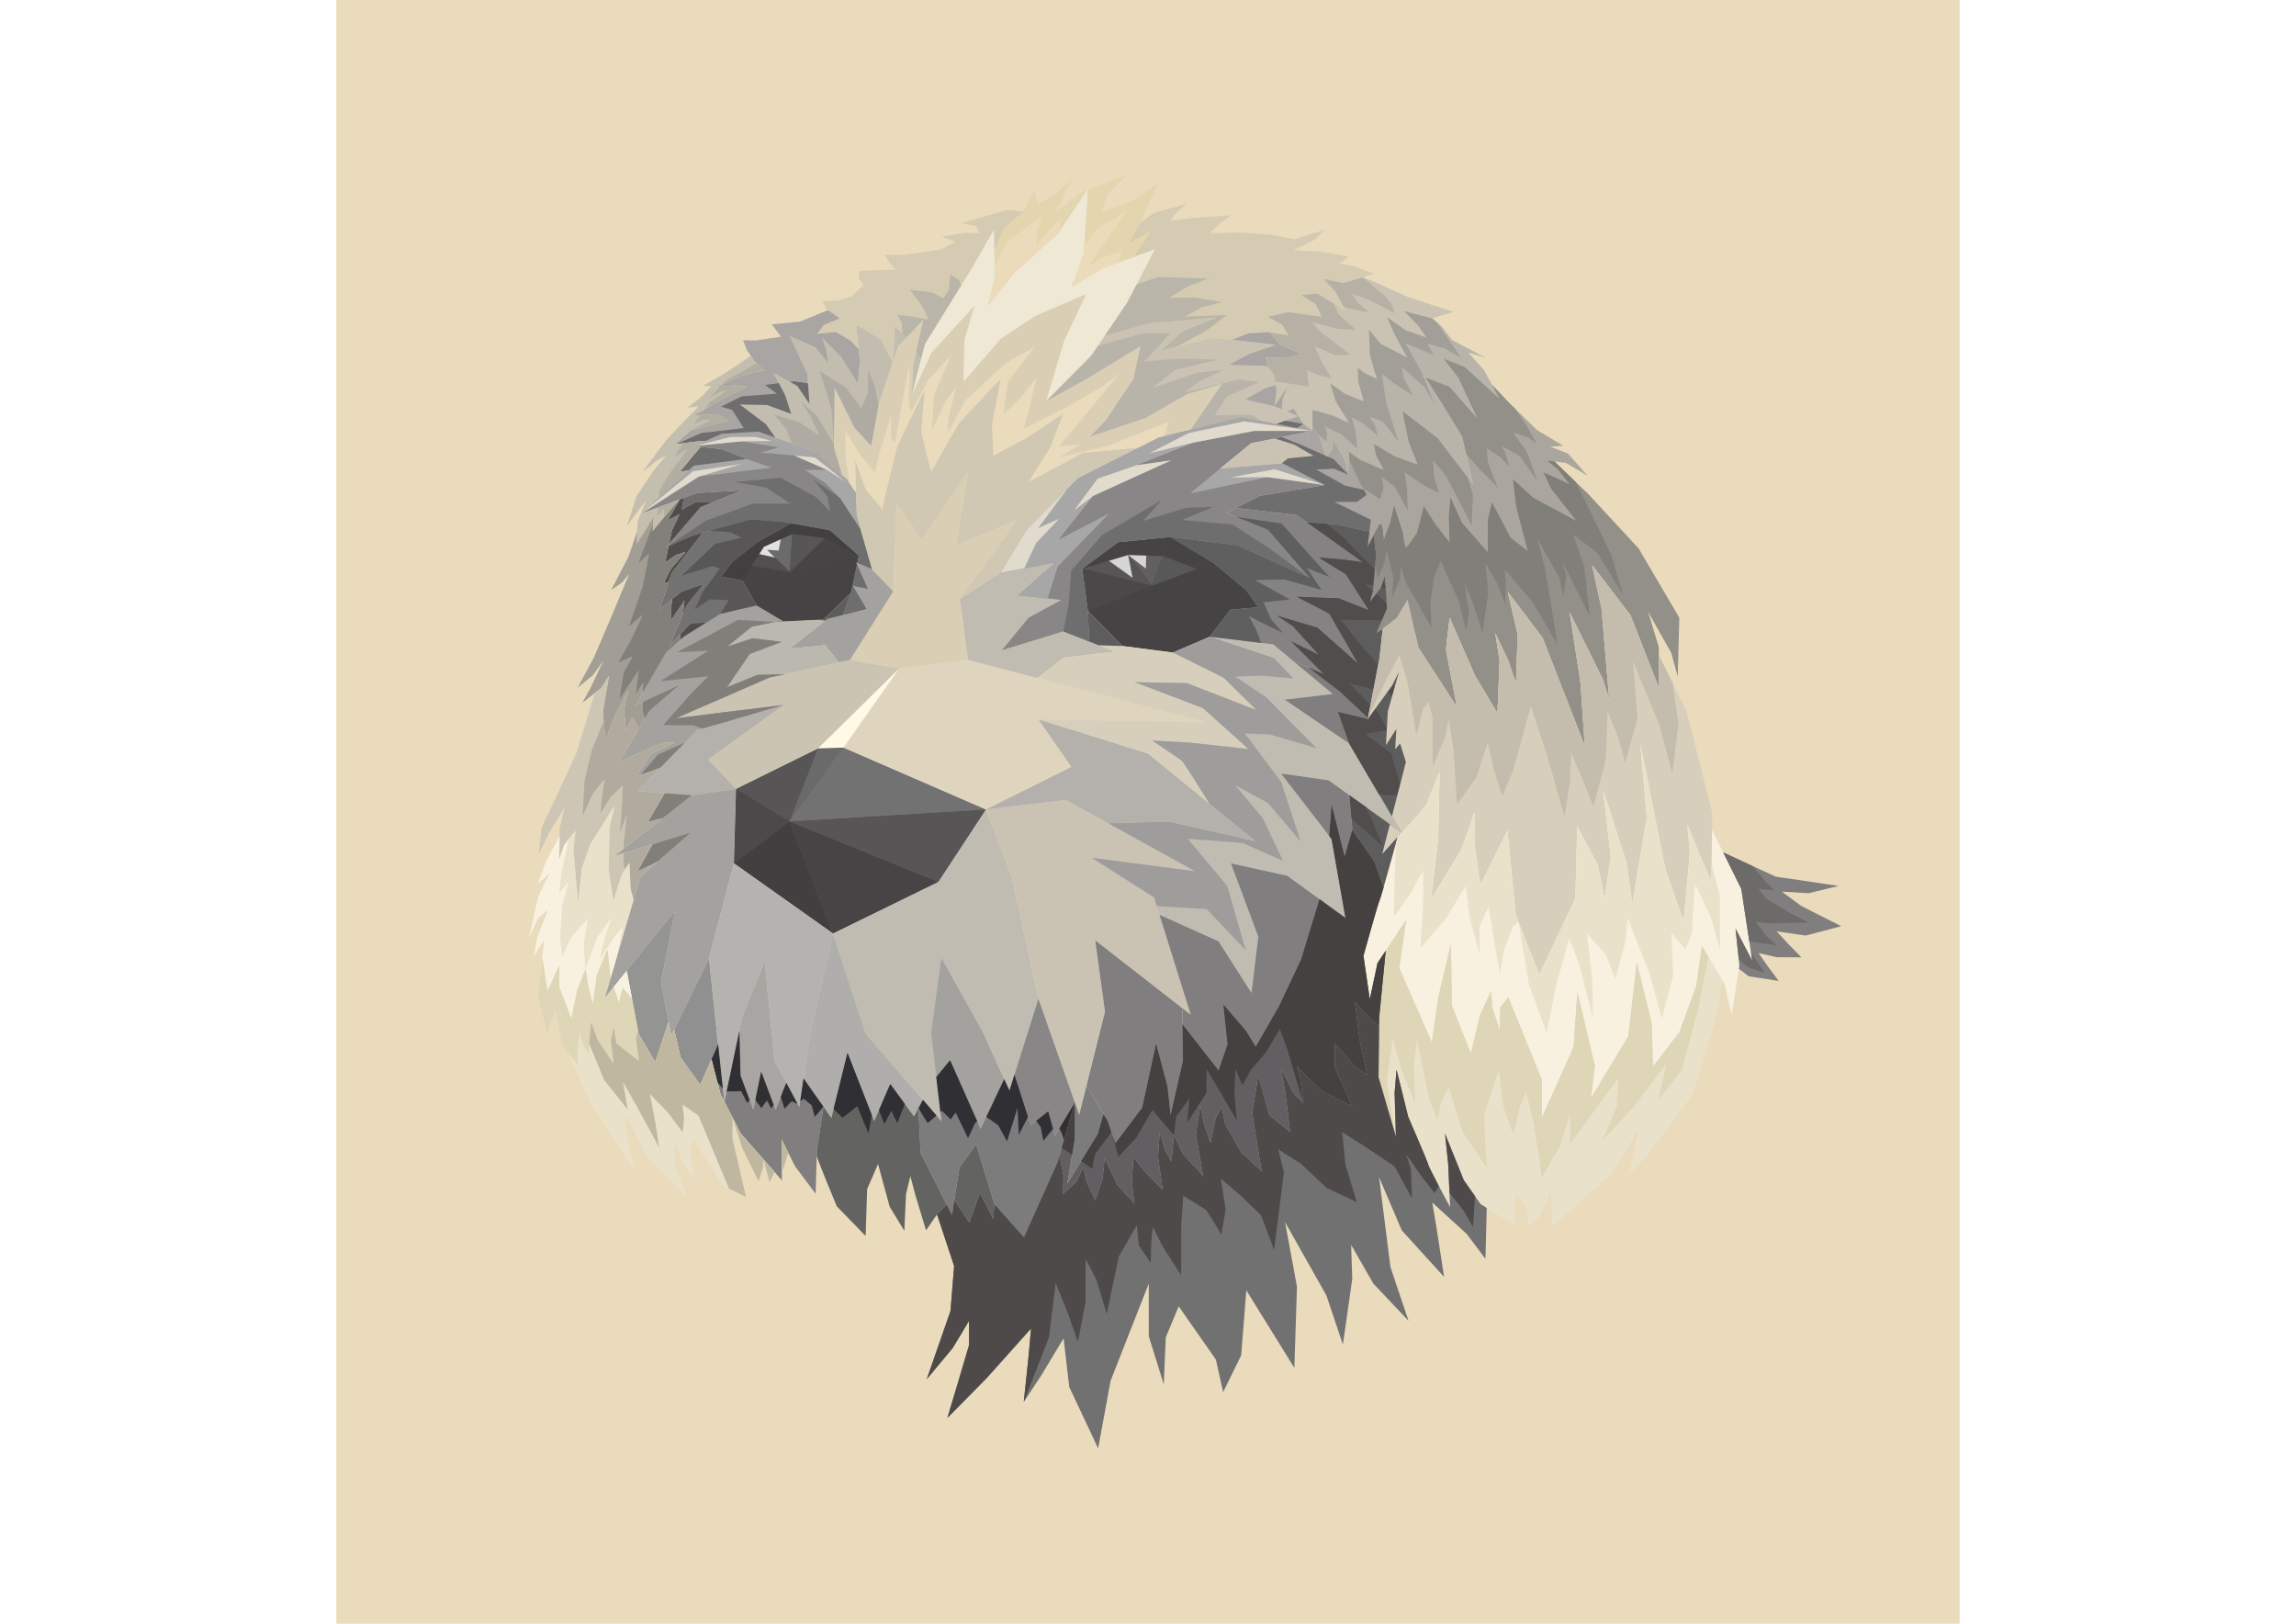 <?xml version="1.0" encoding="UTF-8"?>
<!DOCTYPE svg  PUBLIC '-//W3C//DTD SVG 1.1//EN'  'http://www.w3.org/Graphics/SVG/1.1/DTD/svg11.dtd'>
<svg width="297mm" height="210mm" clip-rule="evenodd" fill-rule="evenodd" image-rendering="optimizeQuality" shape-rendering="geometricPrecision" text-rendering="geometricPrecision" version="1.1" viewBox="0 0 29700 21000" xml:space="preserve" xmlns="http://www.w3.org/2000/svg">
 <defs>
  <style type="text/css">
   <![CDATA[
    .fil82 {fill:#1C1B17}
    .fil24 {fill:#2F2F34}
    .fil56 {fill:#363435}
    .fil3 {fill:#413F40}
    .fil25 {fill:#464344}
    .fil4 {fill:#464444}
    .fil27 {fill:#4B4849}
    .fil2 {fill:#4B494A}
    .fil60 {fill:#504D4C}
    .fil31 {fill:#514F4F}
    .fil1 {fill:#575555}
    .fil50 {fill:#585657}
    .fil28 {fill:#595858}
    .fil41 {fill:#5E5D5D}
    .fil47 {fill:#5F5F5F}
    .fil26 {fill:#615F5F}
    .fil70 {fill:#615F62}
    .fil36 {fill:#636362}
    .fil5 {fill:#6A6A6A}
    .fil30 {fill:#6C6B6B}
    .fil43 {fill:#6F6E6E}
    .fil80 {fill:#727172}
    .fil6 {fill:#737272}
    .fil35 {fill:#7D7C7C}
    .fil21 {fill:#807E7E}
    .fil65 {fill:#817F79}
    .fil51 {fill:#827F7B}
    .fil46 {fill:#848282}
    .fil20 {fill:#888686}
    .fil14 {fill:#909091}
    .fil64 {fill:#939089}
    .fil13 {fill:#949493}
    .fil23 {fill:#979695}
    .fil45 {fill:#9E9D9B}
    .fil62 {fill:#A29F98}
    .fil12 {fill:#A3A29F}
    .fil16 {fill:#A8A5A2}
    .fil42 {fill:#A8A7A7}
    .fil63 {fill:#ABA69D}
    .fil54 {fill:#AFABA3}
    .fil17 {fill:#AFAEAD}
    .fil11 {fill:#B4B0AB}
    .fil15 {fill:#B5B3B0}
    .fil61 {fill:#B7B1A5}
    .fil55 {fill:#B9B4AA}
    .fil49 {fill:#B9B5A9}
    .fil39 {fill:#BBB8B0}
    .fil18 {fill:#C0BCB2}
    .fil53 {fill:#C2BDAF}
    .fil58 {fill:#C3BCAC}
    .fil66 {fill:#C4BDAD}
    .fil72 {fill:#C4BEAE}
    .fil19 {fill:#CAC3B3}
    .fil8 {fill:#CCC4B3}
    .fil48 {fill:#D0C8B3}
    .fil57 {fill:#D5CBB2}
    .fil34 {fill:#D5D2CA}
    .fil29 {fill:#D5D5D7}
    .fil37 {fill:#D7CFBB}
    .fil7 {fill:#DACFB5}
    .fil69 {fill:#DED6B7}
    .fil9 {fill:#DFD5BE}
    .fil44 {fill:#E0DBCD}
    .fil32 {fill:#E1E1E1}
    .fil40 {fill:#E3D5AE}
    .fil0 {fill:#E9DBBB}
    .fil68 {fill:#EAE1CA}
    .fil33 {fill:#EAE3D4}
    .fil59 {fill:#EBDBBA}
    .fil52 {fill:#EEE8D5}
    .fil38 {fill:#F0EADB}
    .fil67 {fill:#F8F1DF}
    .fil10 {fill:#FFF9E6}
    .fil22 {fill:#FFFBF3}
    .fil71 {fill:#444140}
    .fil81 {fill:#4E4A49}
    .fil79 {fill:#6C6B6A}
    .fil75 {fill:#82807A}
    .fil74 {fill:#A39E95}
    .fil77 {fill:#B1AA9E}
    .fil73 {fill:#B3AEA2}
    .fil78 {fill:#C0B7A0}
    .fil76 {fill:#CEC6B4}
   ]]>
  </style>
      <mask id="ce">
  <linearGradient id="cf" x1="10902" x2="13525" y1="8981.2" y2="10024" gradientUnits="userSpaceOnUse">
   <stop stop-color="#fff" offset="0"/>
   <stop stop-color="#fff" stop-opacity="0" offset="1"/>
  </linearGradient>
       <rect x="10910" y="8535" width="2607" height="1936" fill="url(#cf)"/>
      </mask>
      <mask id="cr">
  <linearGradient id="dc" x1="11392" x2="9759.8" y1="9459.6" y2="9278.9" gradientUnits="userSpaceOnUse">
   <stop stop-color="#fff" offset="0"/>
   <stop stop-color="#fff" stop-opacity="0" offset="1"/>
  </linearGradient>
       <rect x="9521" y="8535" width="2111" height="1669" fill="url(#dc)"/>
      </mask>
      <mask id="bi">
  <linearGradient id="bt" x1="11635" x2="11892" y1="8684.6" y2="7137.1" gradientUnits="userSpaceOnUse">
   <stop stop-color="#fff" offset="0"/>
   <stop stop-color="#fff" stop-opacity="0" offset="1"/>
  </linearGradient>
       <rect x="10985" y="7164" width="1557" height="1493" fill="url(#bt)"/>
      </mask>
      <mask id="cc">
  <linearGradient id="cd" x1="10121" x2="8810.1" y1="9496.9" y2="9822.7" gradientUnits="userSpaceOnUse">
   <stop stop-color="#fff" offset="0"/>
   <stop stop-color="#fff" stop-opacity="0" offset="1"/>
  </linearGradient>
       <rect x="8791" y="9116" width="1349" height="1087" fill="url(#cd)"/>
      </mask>
      <mask id="ck">
  <linearGradient id="dl" x1="13068" x2="14535" y1="9776.8" y2="10175" gradientUnits="userSpaceOnUse">
   <stop stop-color="#fff" offset="0"/>
   <stop stop-color="#fff" stop-opacity="0" offset="1"/>
  </linearGradient>
       <rect x="12753" y="9303" width="2096" height="1345" fill="url(#dl)"/>
      </mask>
      <mask id="cg">
  <linearGradient id="ch" x1="12676" x2="14680" y1="10593" y2="12694" gradientUnits="userSpaceOnUse">
   <stop stop-color="#fff" offset="0"/>
   <stop stop-color="#fff" stop-opacity="0" offset="1"/>
  </linearGradient>
       <rect x="12753" y="10345" width="1849" height="2597" fill="url(#ch)"/>
      </mask>
      <mask id="ci">
  <linearGradient id="cj" x1="11377" x2="12633" y1="10447" y2="13363" gradientUnits="userSpaceOnUse">
   <stop stop-color="#fff" offset="0"/>
   <stop stop-color="#fff" stop-opacity="0" offset="1"/>
  </linearGradient>
       <rect x="10776" y="10470" width="2458" height="2870" fill="url(#cj)"/>
      </mask>
      <mask id="cl">
  <linearGradient id="cm" x1="10595" x2="9544" y1="11151" y2="13153" gradientUnits="userSpaceOnUse">
   <stop stop-color="#fff" offset="0"/>
   <stop stop-color="#fff" stop-opacity="0" offset="1"/>
  </linearGradient>
       <rect x="9362" y="11165" width="1414" height="1975" fill="url(#cm)"/>
      </mask>
      <mask id="cn">
  <linearGradient id="co" x1="9520.7" x2="8403.5" y1="11049" y2="11717" gradientUnits="userSpaceOnUse">
   <stop stop-color="#fff" offset="0"/>
   <stop stop-color="#fff" stop-opacity="0" offset="1"/>
  </linearGradient>
       <rect x="8403" y="10203" width="1118" height="2359" fill="url(#co)"/>
      </mask>
      <mask id="cp">
  <linearGradient id="cq" x1="11102" x2="11196" y1="12217" y2="14077" gradientUnits="userSpaceOnUse">
   <stop stop-color="#fff" offset="0"/>
   <stop stop-color="#fff" stop-opacity="0" offset="1"/>
  </linearGradient>
       <rect x="10424" y="12073" width="1449" height="2147" fill="url(#cq)"/>
      </mask>
      <mask id="cs">
  <linearGradient id="ct" x1="12080" x2="12834" y1="12389" y2="14206" gradientUnits="userSpaceOnUse">
   <stop stop-color="#fff" offset="0"/>
   <stop stop-color="#fff" stop-opacity="0" offset="1"/>
  </linearGradient>
       <rect x="12043" y="12382" width="829" height="1830" fill="url(#ct)"/>
      </mask>
      <mask id="cu">
  <linearGradient id="cv" x1="13355" x2="13643" y1="12899" y2="14293" gradientUnits="userSpaceOnUse">
   <stop stop-color="#fff" offset="0"/>
   <stop stop-color="#fff" stop-opacity="0" offset="1"/>
  </linearGradient>
       <rect x="13198" y="12916" width="602" height="1360" fill="url(#cv)"/>
      </mask>
      <mask id="cw">
  <linearGradient id="cx" x1="9882.4" x2="9831.3" y1="12444" y2="13990" gradientUnits="userSpaceOnUse">
   <stop stop-color="#fff" offset="0"/>
   <stop stop-color="#fff" stop-opacity="0" offset="1"/>
  </linearGradient>
       <rect x="9605" y="12436" width="504" height="1563" fill="url(#cx)"/>
      </mask>
      <mask id="cy">
  <linearGradient id="cz" x1="9176.5" x2="8864" y1="12404" y2="13646" gradientUnits="userSpaceOnUse">
   <stop stop-color="#fff" offset="0"/>
   <stop stop-color="#fff" stop-opacity="0" offset="1"/>
  </linearGradient>
       <rect x="8787" y="12395" width="466" height="1260" fill="url(#cz)"/>
      </mask>
      <mask id="da">
  <linearGradient id="db" x1="8795.9" x2="8097.4" y1="12042" y2="13158" gradientUnits="userSpaceOnUse">
   <stop stop-color="#fff" offset="0"/>
   <stop stop-color="#fff" stop-opacity="0" offset="1"/>
  </linearGradient>
       <rect x="8163" y="11781" width="567" height="1637" fill="url(#db)"/>
      </mask>
      <mask id="dd">
  <linearGradient id="de" x1="14177" x2="15130" y1="12330" y2="14085" gradientUnits="userSpaceOnUse">
   <stop stop-color="#fff" offset="0"/>
   <stop stop-color="#fff" stop-opacity="0" offset="1"/>
  </linearGradient>
       <rect x="14145" y="12162" width="1018" height="2091" fill="url(#de)"/>
      </mask>
      <mask id="df">
  <linearGradient id="dg" x1="12601" x2="13512" y1="8426.4" y2="7817.3" gradientUnits="userSpaceOnUse">
   <stop stop-color="#fff" offset="0"/>
   <stop stop-color="#fff" stop-opacity="0" offset="1"/>
  </linearGradient>
       <rect x="12417" y="7538" width="1279" height="1169" fill="url(#dg)"/>
      </mask>
      <mask id="dh">
  <linearGradient id="di" x1="11372" x2="10804" y1="8007.8" y2="7833.3" gradientUnits="userSpaceOnUse">
   <stop stop-color="#fff" offset="0"/>
   <stop stop-color="#fff" stop-opacity="0" offset="1"/>
  </linearGradient>
       <rect x="10610" y="7408" width="955" height="1025" fill="url(#di)"/>
      </mask>
      <mask id="dj">
  <linearGradient id="dk" x1="9824.7" x2="10030" y1="13446" y2="15326" gradientUnits="userSpaceOnUse">
   <stop stop-color="#fff" offset="0"/>
   <stop stop-color="#fff" stop-opacity="0" offset="1"/>
  </linearGradient>
       <rect x="9203" y="13333" width="1449" height="2106" fill="url(#dk)"/>
      </mask>
      <mask id="bg">
  <linearGradient id="bh" x1="13078" x2="13078" y1="13964" y2="15749" gradientUnits="userSpaceOnUse">
   <stop stop-color="#fff" offset="0"/>
   <stop stop-color="#fff" stop-opacity="0" offset="1"/>
  </linearGradient>
       <rect x="11881" y="13711" width="2393" height="2290" fill="url(#bh)"/>
      </mask>
      <mask id="bj">
  <linearGradient id="bk" x1="11815" x2="11615" y1="13846" y2="15756" gradientUnits="userSpaceOnUse">
   <stop stop-color="#fff" offset="0"/>
   <stop stop-color="#fff" stop-opacity="0" offset="1"/>
  </linearGradient>
       <rect x="10565" y="13617" width="2300" height="2368" fill="url(#bk)"/>
      </mask>
      <mask id="bl">
  <linearGradient id="bm" x1="13446" x2="15516" y1="9070.6" y2="9412.2" gradientUnits="userSpaceOnUse">
   <stop stop-color="#fff" offset="0"/>
   <stop stop-color="#fff" stop-opacity="0" offset="1"/>
  </linearGradient>
       <rect x="13421" y="8346" width="2120" height="1791" fill="url(#bm)"/>
      </mask>
      <mask id="bn">
  <linearGradient id="bo" x1="10857" x2="9778.8" y1="8376" y2="8359.4" gradientUnits="userSpaceOnUse">
   <stop stop-color="#fff" offset="0"/>
   <stop stop-color="#fff" stop-opacity="0" offset="1"/>
  </linearGradient>
       <rect x="9784" y="8015" width="1068" height="705" fill="url(#bo)"/>
      </mask>
      <mask id="bp">
  <linearGradient id="bq" x1="12157" x2="12646" y1="7787.2" y2="5711.6" gradientUnits="userSpaceOnUse">
   <stop stop-color="#fff" offset="0"/>
   <stop stop-color="#fff" stop-opacity="0" offset="1"/>
  </linearGradient>
       <rect x="11229" y="5751" width="2345" height="1996" fill="url(#bq)"/>
      </mask>
      <mask id="br">
  <linearGradient id="bs" x1="12714" x2="13834" y1="5113.9" y2="2879.3" gradientUnits="userSpaceOnUse">
   <stop stop-color="#fff" offset="0"/>
   <stop stop-color="#fff" stop-opacity="0" offset="1"/>
  </linearGradient>
       <rect x="12049" y="3057" width="2449" height="1880" fill="url(#bs)"/>
      </mask>
      <mask id="bu">
  <linearGradient id="bv" x1="15548" x2="16550" y1="10758" y2="12500" gradientUnits="userSpaceOnUse">
   <stop stop-color="#fff" offset="0"/>
   <stop stop-color="#fff" stop-opacity="0" offset="1"/>
  </linearGradient>
       <rect x="14998" y="10003" width="2102" height="3251" fill="url(#bv)"/>
      </mask>
      <mask id="bw">
  <linearGradient id="bx" x1="12360" x2="11372" y1="4226.6" y2="3647.8" gradientUnits="userSpaceOnUse">
   <stop stop-color="#fff" offset="0"/>
   <stop stop-color="#fff" stop-opacity="0" offset="1"/>
  </linearGradient>
       <rect x="11028" y="3189" width="1676" height="1496" fill="url(#bx)"/>
      </mask>
      <mask id="by">
  <linearGradient id="bz" x1="14264" x2="16913" y1="4003.4" y2="3598.1" gradientUnits="userSpaceOnUse">
   <stop stop-color="#fff" offset="0"/>
   <stop stop-color="#fff" stop-opacity="0" offset="1"/>
  </linearGradient>
       <rect x="14289" y="3068" width="2600" height="1466" fill="url(#bz)"/>
      </mask>
    <mask id="ca">
  <linearGradient id="cb" x1="12830" x2="18390" y1="15149" y2="16550" gradientUnits="userSpaceOnUse">
   <stop stop-color="#fff" offset="0"/>
   <stop stop-color="#fff" stop-opacity="0" offset="1"/>
  </linearGradient>
     <rect x="11987" y="12968" width="7245" height="5764" fill="url(#cb)"/>
    </mask>
 </defs>
  <rect class="fil0" x="4350" width="21000" height="21000"/>
      <polygon class="fil1" points="10215 10624 10585 9678 9521 10203"/>
      <polygon class="fil2" points="10215 10624 9521 10203 9494 11165"/>
      <polygon class="fil3" points="10215 10624 9494 11165 10776 12073"/>
      <polygon class="fil4" points="10215 10624 10776 12073 12139 11406"/>
      <path class="fil5" d="m10215 10624c60-60 695-955 695-955l-325 9-370 946z"/>
      <path class="fil6" d="m10910 9669s-635 895-695 955l2539-154-1844-801z"/>
      <polygon class="fil1" points="12754 10470 10215 10624 12139 11406"/>
      <polygon class="fil1" points="10215 10624 10585 9678 9521 10203"/>
      <polygon class="fil2" points="10215 10624 9521 10203 9494 11165"/>
      <polygon class="fil3" points="10215 10624 9494 11165 10776 12073"/>
      <polygon class="fil4" points="10215 10624 10776 12073 12139 11406"/>
      <path class="fil5" d="m10215 10624c60-60 695-955 695-955l-325 9-370 946z"/>
      <path class="fil6" d="m10910 9669s-635 895-695 955l2539-154-1844-801z"/>
      <polygon class="fil1" points="12754 10470 10215 10624 12139 11406"/>
     <polygon class="fil7" points="10995 8535 11631 8647 12524 8535 12417 7747 13165 6717 12371 7053 12524 6097 11923 6979 11596 6511 11556 7647"/>
     <polygon class="fil8" points="11631 8647 10995 8535 9953 8762 8746 9289 10140 9116 9158 9824 9521 10203 10585 9678"/>
     <polygon class="fil9" points="11631 8647 10910 9669 12754 10470 13860 9918 13432 9303 15617 9343 12524 8535"/>
     <polygon class="fil10" points="10910 9669 11631 8647 10585 9678"/>
     <polygon class="fil11" points="9521 10203 9158 9824 10140 9116 9018 9444 8243 10232 8950 10285"/>
     <polygon class="fil12" points="9521 10203 8950 10285 7942 11073 8937 10766 8282 11340 7822 12910 8107 12556 8730 11781 8550 12703 8648 13217 8683 13398 8721 13320 9171 12396 9494 11165"/>
     <polygon class="fil13" points="8730 11781 8107 12556 8263 13378 8476 13738 8648 13217 8550 12703"/>
     <polygon class="fil14" points="9171 12396 8721 13320 8804 13678 9058 14032 9289 13506"/>
     <polygon class="fil15" points="9171 12396 9289 13506 9370 14258 9564 13333 9605 13137 9892 12436 10017 13719 10171 14004 10340 14319 10394 13948 10480 13358 10776 12073 9494 11165"/>
     <polygon class="fil16" points="9605 13137 9564 13333 9579 13912 9746 14353 9846 13859 10033 14353 10171 14004 10017 13719 9892 12436"/>
     <polygon class="fil17" points="10776 12073 10480 13358 10394 13948 10754 14460 10963 13617 11308 14500 11516 14020 11823 14440 11939 14225 11201 13371"/>
     <polygon class="fil18" points="10776 12073 11201 13371 11939 14225 12179 14503 12111 13930 12043 13358 12176 12382 12711 13344 12990 13957 13058 14106 13123 13898 13432 12917 13085 11327 12754 10470 12139 11406"/>
     <polygon class="fil19" points="13085 11327 13432 12917 13904 14260 13960 14420 14055 14041 14294 13084 14167 12162 15293 13039 15403 13124 14929 11608 14120 11093 15456 11267 14335 10648 13786 10345 12754 10470"/>
     <polygon class="fil12" points="12711 13344 12176 12382 12043 13358 12111 13930 12290 13712 12684 14600 12990 13957"/>
     <polygon class="fil20" points="13432 12917 13123 13898 13332 14552 13559 14373 13646 14687 13904 14260"/>
     <polygon class="fil21" points="14294 13084 14055 14041 14328 14500 14428 14787 14775 14326 14955 13498 15102 14052 15142 14426 15303 13718 15293 13039 14167 12162"/>
     <polygon class="fil11" points="14335 10648 15116 10626 16244 10880 14848 9744 13432 9303 13860 9918 12754 10470 13786 10345"/>
     <polygon class="fil22" points="13517 8994 12524 8535 11631 8647 10910 9669 12754 10470 12267 9562 13436 9669 12588 8974" mask="url(#ce)"/>
     <polygon class="fil10" points="10995 8535 10361 8814 10816 8926 9786 9535 10514 9412 9693 9949 9521 10203 10585 9678 11631 8647" mask="url(#cr)"/>
     <polygon class="fil10" points="10995 8535 11730 7966 11723 7211 11954 7612 12532 7174 12024 8006 12524 8535 11631 8647" mask="url(#bi)"/>
     <polygon class="fil13" points="10140 9116 8791 9833 9042 10020 8818 10133 9521 10203 9158 9824" mask="url(#cc)"/>
     <polygon class="fil23" points="14849 10033 13432 9303 13860 9918 12754 10470 13786 10345 14335 10648 14636 10640 14245 10341" mask="url(#ck)"/>
     <polygon class="fil10" points="13222 11956 13854 12942 13601 11366 14075 11927 13794 11239 14602 12094 13714 10718 14395 10832 13786 10345 12754 10470 13085 11327" mask="url(#cg)"/>
     <polygon class="fil10" points="10776 12073 11483 13296 11463 12582 11854 13340 12051 11997 12779 12705 12989 13166 12943 12244 12649 11499 13234 12009 13222 11956 13085 11327 12754 10470 12139 11406" mask="url(#ci)"/>
     <polygon class="fil10" points="9494 11165 9363 12191 9396 13022 9697 12254 10024 11954 10077 12829 10164 13139 10776 12073" mask="url(#cl)"/>
     <polygon class="fil18" points="9315 10535 8704 11240 8403 11834 9051 11346 8834 12155 9095 11710 8971 12562 9171 12396 9494 11165 9521 10203 8950 10285 8711 10678" mask="url(#cn)"/>
     <polygon class="fil24" points="11570 13798 11791 14220 11873 14149 11570 13798 11201 13371 10776 12073 10480 13358 10425 13737 10516 13835 10674 14005 10732 13730 10887 12988 11136 13743 11169 13841 11211 13798 11296 13711 11358 13904 11386 13992 11423 13952" mask="url(#cp)"/>
     <polygon class="fil24" points="12077 13644 12338 13414 12722 14212 12871 13695 12711 13344 12176 12382 12043 13358" mask="url(#cs)"/>
     <polygon class="fil24" points="13198 13661 13396 14216 13603 13979 13714 14276 13800 13963 13432 12917" mask="url(#cu)"/>
     <polygon class="fil24" points="9605 13137 9709 13852 9796 13521 9867 13394 10020 13999 10109 13889 10017 13719 9892 12436" mask="url(#cw)"/>
     <polygon class="fil24" points="8788 13184 8925 13531 9065 13655 9253 13166 9171 12396" mask="url(#cy)"/>
     <polygon class="fil24" points="8163 12486 8330 13097 8582 13418 8648 13217 8550 12703 8730 11781" mask="url(#da)"/>
     <polygon class="fil24" points="14145 13680 14492 14012 14645 14253 14779 13217 14525 12716 15020 13164 15160 13525 15162 12937 14167 12162 14294 13084" mask="url(#dd)"/>
      <polygon class="fil25" points="16276 7855 15920 7884 15652 8235 15172 8440 14517 8355 14072 7901 14000 7355 14464 7012 15140 6946 15698 7280 16119 7631"/>
      <polygon class="fil26" points="14464 7012 14902 7575 15140 6946"/>
      <polygon class="fil1" points="14000 7355 14902 7575 14464 7012"/>
      <polygon class="fil27" points="14000 7355 14072 7901 14902 7575"/>
      <polygon class="fil28" points="15140 6946 15698 7280 14902 7575"/>
      <polygon class="fil25" points="14000 7355 14593 7179 14464 7012"/>
      <polygon class="fil25" points="14464 7012 14593 7179 15047 7192 15078 7111 15140 6946 14755 6984"/>
      <polygon class="fil25" points="15078 7111 15047 7192 15484 7360 15601 7317 15698 7280 15140 6946"/>
      <polygon class="fil25" points="15601 7317 15484 7360 15920 7884 16276 7855 16119 7631 15868 7422 15698 7280"/>
      <polygon class="fil29" points="14344 7253 14651 7474 14593 7179"/>
      <polygon class="fil29" points="14593 7179 14822 7354 14827 7186"/>
      <polygon class="fil25" points="9330 7458 9602 7508 9785 7831 10141 8042 10650 8015 11021 7656 11111 7189 10776 6859 10261 6753 9810 7003 9465 7275"/>
      <polygon class="fil4" points="10217 7398 10776 6859 11111 7189"/>
      <polygon class="fil30" points="9810 7003 10217 7398 10261 6753"/>
      <polygon class="fil1" points="10261 6753 10776 6859 10217 7398"/>
      <polygon class="fil31" points="9465 7275 10217 7398 9810 7003"/>
      <polygon class="fil3" points="9602 7508 9724 7318 9465 7275 9330 7458"/>
      <polygon class="fil3" points="9465 7275 9724 7318 9882 7073 9810 7003"/>
      <polygon class="fil3" points="9810 7003 9882 7073 10250 6907 10261 6753"/>
      <polygon class="fil3" points="10261 6753 10250 6907 10673 6959 10776 6859"/>
      <polygon class="fil3" points="10776 6859 10673 6959 11111 7189"/>
      <polygon class="fil32" points="9882 7073 9822 7166 10025 7211 9922 7111 10072 7120 10100 6975"/>
     <polygon class="fil18" points="12944 7406 12417 7747 12524 8535 13421 8770 13754 8506 14422 8428 13754 8166 12958 8411 13305 7988 13726 7760 13170 7699 13648 7276"/>
     <polygon class="fil12" points="10995 8535 11556 7647 11277 7359 11138 7300 11073 7273 11123 7384 11227 7615 11088 7588 11032 7576 11077 7652 11210 7877 10789 7984 10704 8005 10570 8110 10214 8389 10676 8345 10851 8566"/>
     <polygon class="fil33" points="13033 7538 12417 7747 12524 8535 13177 8706 13696 8373 13464 8339 12724 8498 12852 8217 13367 7872 12788 7869" mask="url(#df)"/>
     <polygon class="fil34" points="11556 7647 11230 7418 11324 7655 11160 7646 11272 7894 10879 8005 10620 8217 11004 8156 10851 8423 11129 8322" mask="url(#dh)"/>
     <path class="fil21" d="m9564 13333l-140 667-14 67-39 184 211 409 532 606-1-134-2-394 173 345 145 194 122 162 4-146 10-343 2-79 85-557-258-366-54 371-169-315-138 349-90-237-97-257-69 338-31 156-78-205-89-236-15-579zm-196 913l-31-289-1-10-47-441-85 195 50 196 67 256 47 93z"/>
     <path class="fil24" d="m9564 13333l-140 667-14 67-39 184 211 409 532 606-1-134-2-394 173 345 145 194 122 162 4-146 10-343 2-79 85-557-258-366-54 371-169-315-138 349-90-237-97-257-69 338-31 156-78-205-89-236-15-579zm-196 913l-31-289-1-10-47-441-85 195 50 196 67 256 47 93z" mask="url(#dj)"/>
     <path class="fil24" d="m9336 13947l-47-441-85 195 50 196 26 101 71 82-14-123-1-10zm835 57l-72 183 50 151 93-96 64 32 7-4-142-266zm-228 112l-97-257-69 338-6 30 78 104 71-98 57 101 31-45-65-173zm451-168l-43 295 46-33 103 87 39 149 113-132-258-366zm-970 52l-14 67-11 49h43l145-3 78 152 33-37-30-80-89-236-15-579-140 667z"/>
     <polygon class="fil35" points="12246 15580 12315 15717 12345 15521 12363 15408 12410 15100 12627 14799 12865 15576 13245 16001 13634 15134 13679 15033 13819 14552 13904 14260 13903 14552 13902 14732 13859 14990 13807 15305 14095 14839 14202 14665 14234 14552 14274 14410 14055 14041 13960 14420 13904 14260 13728 14552 13646 14687 13609 14552 13559 14373 13332 14552 13123 13898 13058 14106 12990 13957 12707 14552 12684 14600 12663 14552 12290 13712 12111 13930 12179 14503 11939 14225 11899 14299 11881 14333 11909 14910 12208 15504"/>
     <path class="fil24" d="m13904 14260l-176 292-25 41 32 63 29 86 55-190 85-292zm-914-303l-232 489 154 106 114 210 66-210 70-221 11 221 6 124 64-124 55-108-175-546-65 208-68-149zm-348 547l-352-792-179 218 54 454 20-17 112 111 66-89 78 163 81 168 78-168 14-29 28-19zm-761-171l118 193 97-83 18-15-175-203-40 74-18 34zm1728 219l-50-179-156 123 41 56 19 27 33 175 126-154-13-48z"/>
     <polygon class="fil24" points="12246 15580 12315 15717 12345 15521 12363 15408 12410 15100 12627 14799 12865 15576 13245 16001 13634 15134 13679 15033 13819 14552 13904 14260 13903 14552 13902 14732 13859 14990 13807 15305 14095 14839 14202 14665 14234 14552 14274 14410 14055 14041 13960 14420 13904 14260 13728 14552 13646 14687 13609 14552 13559 14373 13332 14552 13123 13898 13058 14106 12990 13957 12707 14552 12684 14600 12663 14552 12290 13712 12111 13930 12179 14503 11939 14225 11899 14299 11881 14333 11909 14910 12208 15504" mask="url(#bg)"/>
     <path class="fil36" d="m12410 15100l-65 421 44 68 149 223 139-380 173 338 15-194-238-777-217 301zm-1193 278l141-323 96 353 54 198 190 312 22-476 56-231 65 246 138 455 142-206 125-126-38-76-299-594-28-577-58 107-307-420-208 480-345-883-209 843-102-146-85 557-2 79c0 14 72 195 140 362 61 150 119 289 119 289l373 384 20-607z"/>
     <polygon class="fil24" points="10783 14343 10900 14457 11089 14307 11234 14656 11278 14423 10963 13617"/>
     <path class="fil24" d="m11516 14020l-146 337 69 180 92-172s72 165 77 156l97-243-189-258z"/>
     <path class="fil24" d="m12410 15100l-65 421 44 68 149 223 139-380 173 338 15-194-238-777-217 301zm-1193 278l141-323 96 353 54 198 190 312 22-476 56-231 65 246 138 455 142-206 125-126-38-76-299-594-28-577-58 107-307-420-208 480-345-883-209 843-102-146-85 557-2 79c0 14 72 195 140 362 61 150 119 289 119 289l373 384 20-607z" mask="url(#bj)"/>
     <path class="fil37" d="m14422 8428l-668 78-333 264 2196 573-2185-40 1416 441 794 646s-332-533-352-549c-20-17-387-264-387-264l477 26 768 84-587-528-885-337 678 13 898 348-424-418-656-325-655-85-305-9 210 82z"/>
     <path class="fil38" d="m15040 9333l-1608-30 1416 441 483 393-438-426-391-191 184-60 855 27-501-154zm-1619-563l1768 462-440-319-394-134 585-120 421 13-415-207-429-110-305-9 210 82-668 78-333 264z" mask="url(#bl)"/>
     <polygon class="fil39" points="10673 8029 10593 8015 10020 8042 9724 8105 9403 8365 9737 8255 10108 8302 9697 8458 9403 8889 9797 8729 10147 8720 10851 8566 10676 8345 10214 8389 10570 8110"/>
     <polygon class="fil40" points="10147 8720 10851 8566 10676 8345 10214 8389 10295 8325 10570 8110 10673 8029 10593 8015 9979 8111 9784 8186 10093 8221 10295 8325 10041 8413 9829 8605 10203 8605 10337 8679" mask="url(#bn)"/>
     <polygon class="fil20" points="14464 7012 14964 6963 15140 6946 16003 7052 16942 7476 16401 6852 15860 6635 16294 6414 17139 6274 16591 5993 15783 6060 16184 5733 16979 5573 16044 5392 14982 5659 13940 6187 13418 6714 13278 6855 12944 7406 13648 7276 13170 7699 13726 7760 13305 7988 12958 8411 13754 8166 14088 8297 14072 7901 14000 7355"/>
     <polygon class="fil41" points="14517 8355 14072 7901 14088 8297 14212 8346"/>
     <path class="fil42" d="m16591 5993l-808 67-387 321 999-210 744 103-548-281zm-1148-270l781-150h755l-935-181-1062 267-1042 528-522 527-140 141-334 551 704-130-478 423 381 42 132-415 586-604 82-84-130 67-532 277 218-274 233-294 1009-460-448 63 742-294z"/>
     <polygon class="fil43" points="14464 7012 14964 6963 15140 6946 16003 7052 16942 7476 16392 7073 15948 6785 15290 6725 15697 6555 15336 6568 14785 6739 15026 6468 14473 6793 14258 6919 13854 7383 13823 7834 13754 8166 14088 8297 14072 7901 14000 7355"/>
     <path class="fil44" d="m16487 6069l-578 107 486-5 744 103-652-205zm-3083 952l296-311-272 121 88-118 292-393-390 394-140 141-334 551 306-57 154-328zm488-417l248-190 1009-460-448 63-503 174-306 413zm972-740l579-141 781-150h755l-887-123-714 150-514 264z"/>
     <path class="fil18" d="m16470 8334l-818-99-480 205 656 325 424 418-898-348-678-13 885 337 587 528-768-84-477-26s367 247 387 264c20 16 352 549 352 549l602 490-1128-254-480 14-301 8 1121 619-1336-174 809 515 69 223 764 343 427 668 87-728-354-948 728 160 755 548-180-1022-655-848 615 87 941 674-674-1149-835-567 621-74-768-641z"/>
     <path class="fil45" d="m16148 9687l-768-84-477-26s367 247 387 264c20 16 352 549 352 549l602 490-1128-254-480 14-301 8 1121 619-1336-174 809 515 34 111 645 38 505 531-238-831-510-608 708 53 524 231-264-555-357-424 424 231 424 497-251-768-470-628 327 14 601 177-655-662-397-264 334-13 417 37-250-264-828-276-480 205 656 325 424 418-898-348-678-13 885 337 587 528z"/>
     <polygon class="fil46" points="15450 7132 15698 7280 16119 7631 16276 7855 15920 7884 15652 8235 16470 8334 16720 8543 17122 8718 16694 8291 17055 8465 16721 8097 16507 7957 17042 8117 17563 8578 17195 7937 16768 7717 17180 7732 17315 7737 17703 7890 17409 7429 17055 7209 17382 7236 17623 7269 16774 6661 15990 6569 15860 6635 16401 6852 16942 7476 16003 7052 15140 6946"/>
     <polygon class="fil47" points="16942 7476 16003 7052 15140 6946 15450 7132 15698 7280 16119 7631 16276 7855 15920 7884 15652 8235 16312 8315 16253 8154 16156 7967 16293 8040 16597 8187 16444 8014 16344 7790 16684 7753 16233 7503 16500 7496 16611 7493 17095 7630 16905 7346 17198 7463 16577 6771 15982 6684 16401 6852"/>
     <polygon class="fil48" points="11100 6743 11277 7359 11556 7647 11588 6737 11596 6511 11752 6735 11923 6979 12092 6731 12524 6097 12487 6329 12423 6726 12371 7053 13165 6717 12417 7747 12944 7406 13278 6855 13418 6714 13808 6320 13940 6187 14725 5790 14001 5858 13307 6232 13587 5785 13754 5351 13266 5671 12852 5892 12839 5637 12832 5498 12946 4896 12405 5471 12044 6099 11917 5584 11964 5030 11603 5778 11410 6580 11203 6339 11062 5952 11076 6660"/>
     <path class="fil49" d="m12455 6528l-32 198-52 327 794-336-748 1030 437-283 359-640 92-109 269-315-348 63-474 259-3-215 377-558-541 354-130 225zm-859-17l156 224 171 244 169-248 263-385 193-594-364 334-227 541-86-114-21-761-273 531-91 455-26 133-91-131-140-203 8 204 9 246 127 471 183 189 32-910 8-226z" mask="url(#bp)"/>
     <path class="fil20" d="m11100 6743l-24-83-6-290-111-167-381-347-768-274-474 28-361 159 368 43 314 124-532 67-150 20-681 621 726-268 576-33-530 214-450 522 352-156 742-206 445 36 165 30 415 76 376 330-20 91 47 20 139 59-177-616zm-14 559l-77 354-103 298 304-77-133-225-45-76 56 12 139 27-104-231-37-82z"/>
     <polygon class="fil41" points="11004 7672 10650 8015 10606 8018 10673 8029 10704 8005 10789 7984 10906 7954"/>
     <polygon class="fil43" points="10756 6878 11111 7189 11093 7281 11138 7300 11277 7359 11126 6836 11066 6744 10866 6441 10512 6194 10699 6414 10739 6614 10552 6427 10098 6180 9510 6234 9911 6307 10225 6514 9737 6514 9129 6735 8977 6837 8616 7079 8968 6923 9710 6717 10155 6753 10235 6768 10260 6772 10320 6783 10735 6859"/>
     <polygon class="fil43" points="11086 7302 11009 7656 11004 7672 10906 7954 11210 7877 11077 7652 11035 7581 11032 7576 11036 7577 11088 7588 11227 7615 11123 7384 11088 7306"/>
     <path class="fil42" d="m9592 5708l484 78-234 67 435 39 417 184h-284l262 169 194 196 200 303 60 92-26-93-24-83-6-290-111-167-381-347-768-274-474 28-361 159 291-29 326-32zm65 228l-532 67-150 20-681 621 746-481 942-115-325-112z"/>
     <path class="fil44" d="m10541 5917l-264-25 417 184 245 155-398-314zm-1575 177l-672 550 746-481 556-163-509 76-121 18zm626-386l395-5-214-51h-323l-157 39-318 78 291-29 326-32z"/>
     <path class="fil6" d="m8903 7621l199-69-219 278-228 530 198-213 82-88 247-6-187 247-66 367v247l120-180 147-87-87 261 16 215 828-361 194-42-350 9-394 160 294-431 411-156-371-47-334 110 321-260 296-63 112-5-347-206-183-323-272-50 135-183 345-272 345-191 80-44-80-15-445-36-619 172-95 124-41 52-267 346-153 468 280-227 88-31zm740 1557l-454 56 78 137 230-67 146-126z"/>
     <polygon class="fil50" points="9182 6863 9449 6884 9524 6921 9590 6954 9252 7034 8929 7340 8818 7445 8922 7412 9216 7321 9312 7355 9092 7652 8988 7882 9179 7752 9426 7762 9319 7939 9309 8200 9433 8086 9749 8099 10020 8042 10132 8037 9785 7831 9602 7508 9330 7458 9465 7275 9810 7003 10155 6812 10235 6768 10155 6753 9710 6717"/>
     <path class="fil12" d="m9497 9304l643-188-497 62-454 56-443 55 379-166 828-361 194-42-350 9-394 160 294-431 411-156-371-47-334 110 321-260 25-6 271-57 112-5-347-206-466 108-474 296-231 207-393 680 565-262-389 338-387 656 548-243 178-13-316 150-192 295 309-110 481-489 249-73 230-67zm-560 1462l-498 154-190 345c81-28 257-121 257-121l431-378zm13-481l-353-26-216 371 186-45 383-300z"/>
     <path class="fil51" d="m9737 8255l-334 110 321-260 25-6 271-57-476-24-233 124-318 169-163 87-71 38 67-4 147-7 191-9-214 135-143 91-265 168 251-26 136-14 103-10 131-14-233 234-173 196-178 202 131 1 266 2 107 43 184-53 230-67 643-188-1394 173 379-166 828-361 194-42-350 9-394 160 294-431 411-156-371-47zm-874 1346l-298 134-53 23-227 265 191-69 61-21 326-332zm87 684l-353-26-216 371 186-45 383-300zm-13 481l-498 154-190 345c81-28 257-121 257-121l431-378z"/>
     <polygon class="fil7" points="11368 5217 11268 5765 11054 5531 10794 5010 10787 5791 10891 6141 10959 6203 11070 6370 11062 5952 11203 6339 11410 6580 11603 5778 11964 5030 11917 5584 12044 6099 12405 5471 12946 4896 12832 5498 12839 5637 12852 5892 13266 5671 13754 5351 13587 5785 13307 6232 14001 5858 14725 5790 14982 5659 15405 5553 15810 4963 15356 5097 14821 5404 14107 5644 14307 5431 14661 4903 14755 4475 14073 4890 13532 5190 13643 4820 13766 4409 14053 3801 13399 4081 12948 4378 12464 4936 12477 4389 12610 3948 12049 4562 11796 5103 11816 4703 11943 4135 11615 4482"/>
     <polygon class="fil0" points="10938 5899 10983 6239 11070 6370 11062 5952 11203 6339 11410 6580 11603 5778 11964 5030 11917 5584 12044 6099 12405 5471 12946 4896 12832 5498 12839 5637 12852 5892 13266 5671 13754 5351 13587 5785 13307 6232 14001 5858 14725 5790 14982 5659 15061 5639 15119 5454 14344 5762 13693 5919 13973 5748 13699 5772 14043 5361 14491 4817 14277 4987 13820 5254 13245 5541 13319 5264 13376 5018 13406 4890 13193 5153 12981 5359 13035 4937 13382 4489 13015 4693 12487 5181 12260 5595 12270 5398 12370 4997 12233 5191 12053 5565 12083 5100 12303 4596 12003 4917 11786 5328 11756 5231 11766 4696 11656 5294 11575 5732 11525 5662 11529 5374 11372 5869 11318 6116 11105 5852 10931 5555"/>
     <polygon class="fil52" points="12610 3948 12477 4389 12464 4936 12948 4378 13399 4081 14053 3801 13766 4409 13643 4820 13532 5190 14120 4597 14581 3915 14942 3221 14254 3474 13866 3708 14020 3281 14074 2442 13679 3027 13125 3521 12784 3949 12871 3568 12858 2967 12551 3501 11963 4450 11796 5103 12049 4562"/>
     <path class="fil10" d="m12290 4029l-241 533 452-495 170-573-381 535zm1763-228l-287 608-19 64 437-484 314-445-247 144-551 211-285 175 638-273zm-1576 588l-13 547 484-558 375-247 13-289 474-785-468 498-447 524-174 351 3-208-177 248-26-228-44 147z" mask="url(#br)"/>
     <path class="fil53" d="m9909 5488l119 171 550 197 313 285-104-350 7-781 260 521 214 234 100-548 179-532 68-203 113-119-159-150-3 200-19 272-152-295-320-194 47 471-24 294-224-354-237-234 54 160 23 167-170-210-328-144 228 488 26 387-157-230-310-171 153 291 77 241-310-114-354-7 340 257zm1907-785l-20 400 116-456-62-97-34 153z"/>
     <path class="fil19" d="m16184 5733l-401 327 796-66 80-65 334-33-254-147-249-78-306 62zm-1315-1554l-580 168-169 250-588 593 541-300 682-415-94 428-354 528-200 213 714-240 535-307 454-134-405 590 639-161 467 90 281-100-307-127-381-87 261-147 232-70 302-90-552-130-456-11 278-147 336-113-808-94-681 167 280-247 441-180-868 73z"/>
     <path class="fil54" d="m10794 5010l260 521 214 234 95-522-41-225-93-241v301s-87 214-94 197c-6-17-193-264-193-264l-334-207 150 491 29 451-223-371-203-177 127 191 110 243-264-173-317-97 157 194 69 180 335 120 313 285-104-350v-45l7-736z"/>
     <polygon class="fil55" points="14774 4315 14205 4472 14120 4597 13532 5190 14073 4890 14755 4475 14661 4903 14307 5431 14107 5644 14821 5404 15356 5097 15810 4963 15405 5553 16044 5392 16307 5443 16203 5364 15712 5371 15876 5124 16293 4940 16020 4910 15322 5074 15519 4933 15829 4780 15489 4820 14907 5017 15205 4783 15769 4649 15211 4639 14804 4676 15141 4306"/>
     <path class="fil21" d="m16617 9049l835 567-145-410 411 100-392-367-405-308-201-88 518 432-621 74zm-943 4681l89 115 116-339-55-516 287 334 133 213 301-524 287-608 236-776-418-303-728-160 354 948-87 728-427-668-764-343 405 1293-110-85 3 208 247 317 131 166zm896-3726l624 808 32-404 167 668 100-341-36-449-272-195-615-87z"/>
     <path class="fil56" d="m15644 12739l-254-541 284 258 304 487 53-348-269-421-764-343 353 1127 196 95 150 201-53-515zm926-2735l434 562-21-254-47-157 164 157-2-234-528-74zm88 1328l-8-6-728-160 354 948-16 134 102 208 91 274 83-602-114-591 150 150 84 191 23-478-21-68z" mask="url(#bu)"/>
     <path class="fil40" d="m12992 2949l-128 288 7 331-87 381 341-428 554-494 319-473 64-94-68 25-71 55-271 208 96-192 22-44 95-194-213 192-230 137-41-191-145 283-244 210zm1979-564l-351 230-95 34-280 99 50-141 38-105 238-234-498 188-7 110-46 715-154 427 388-234 415-153 219-339-292 171 133-234 98-216 144-318z"/>
     <polygon class="fil57" points="14942 3221 14581 3915 14289 4347 14869 4179 15737 4106 15296 4286 15016 4533 15697 4366 15936 4394 16153 4310 16403 4297 16670 4339 16583 4197 16399 4097 16666 4038 17096 4097 17021 3934 16833 3817 17038 3796 17409 4021 17271 3767 17121 3608 17372 3662 17628 3587 17781 3541 17514 3445 17313 3408 17367 3383 17443 3320 17406 3313 17104 3258 16729 3237 17012 3097 17138 2970 16836 3066 16745 3095 16441 3036 16048 3007 15652 3015 15788 2877 15927 2786 15451 2816 15134 2857 15197 2770 15347 2636 15000 2734 14921 2757 14745 2884 14729 2919 14596 3153 14888 2982 14669 3321"/>
     <polygon class="fil57" points="11963 4450 12551 3501 12858 2967 12864 3237 12992 2949 13236 2739 13030 2715 12767 2790 12433 2886 12625 2924 12671 3017 12487 3011 12183 3061 12358 3128 12170 3228 11711 3295 11448 3295 11511 3408 11567 3464 11590 3487 11118 3504 11106 3592 11172 3683 11020 3831 10834 3888 10638 3892 10688 3994 10863 4118 10655 4205 10571 4318 10813 4293 11009 4410 11106 4514 11075 4196 11395 4390 11547 4685 11566 4413 11569 4213 11728 4363 11943 4135 11850 4550 11912 4647"/>
     <polygon class="fil58" points="11277 4237 11331 4351 11395 4390 11547 4685 11566 4413 11569 4213 11728 4363 11943 4135 11850 4550 11912 4647 11963 4450 12551 3501 12704 3234 12661 3216 12513 3189 12542 3285 12554 3402 12369 3346 12020 3371 11943 3376 11759 3388 11845 3416 11855 3419 11995 3465 12183 3596 11903 3557 11584 3617 11346 3751 11037 3880 11204 3891 11580 3922 11229 4060 11028 4110" mask="url(#bw)"/>
     <polygon class="fil49" points="11939 3974 12010 4133 11816 4097 11607 4072 11665 4174 11674 4312 11728 4363 11943 4135 11850 4550 11912 4647 11963 4450 12432 3692 12406 3623 12292 3550 12275 3751 12204 3857 12060 3784 11770 3747"/>
     <path class="fil59" d="m14028 3159l-8 122-154 427 388-234 218-80 41-148-278 94-150 100 254-374 236-336-396 234-140 200-11-5zm-981-51l-179 319 3 141-87 381 341-428 554-494 19-28 38-192-175 180-155 194 7-169 68-224-434 320z"/>
     <path class="fil58" d="m15039 3068c-42 0-219 20-219 20l-151 233 273-100-361 694-292 432 580-168 868-73-441 180-280 247 681-167 46 6 369-164-184-59 300-133 288-50-317-100-313-59 213-67 513-54 276-17-284-112-263-84 292-50 201-92h-405l-555-163-376 84-343 21 117-109 255-62s-447-34-488-34z" mask="url(#by)"/>
     <polygon class="fil49" points="14976 3582 14704 3679 14581 3915 14289 4347 14869 4179 15737 4106 15296 4286 15016 4533 15236 4479 15619 4266 15870 4074 15327 4095 15548 3974 15807 3907 15465 3849 15126 3849 15360 3707 15627 3603"/>
     <path class="fil16" d="m9596 6343l-576 33-175 64-26 152 190-101 201 8 386-156zm387-2148l55 71 26 36 40 52-103 16-226 34-163-4 50 129 100 146 50 47 71 66-122 30-153 37-339 150 276-25 116 24-275 135-417 234 305-17 154 83-497 130-200 175 275-33 123-10 207-91 474-28 218 77-119-171-340-257 354 7 310 114-77-241-153-291 310 171 157 230-26-387-228-488 328 144 170 210-23-167-54-160 237 234 224 354 24-294-16-153-97-104-196-117-242 25 84-113 208-87-152-108-358 149-370 36zm-858 1808l532-67-314-124-108-13-172-20-127 149-142 175 114-19 67-61 150-20z"/>
     <path class="fil43" d="m9596 6343l-576 33-175 64-26 152 190-101 201 8 386-156zm-844-601l322-142 547-63-147-233-146-46 268-132 454-35-154-113 178-22 82 155 77 241-310-114-354-7 340 257 119 171-218-77-474 28-207 91-123 10-254 31zm1466-803l54-7 180 27 18 262-157-230-95-52zm-1093 1064l532-67-314-124-108-13-172-20-127 149-142 175 114-19 67-61 150-20z"/>
     <path class="fil16" d="m16978 5304l-194-49-188-92 151-14 47-23 62-31-200-91-69-50-222 67-261 147 381 87 307 127-281 100 468 91-489 98 249 78 254 147-334 33-80 65 12-1 548 281-845 140-304 155 784 92 135 97 390 24 363 83 371 38 38 4 371-25-350-146-84-30-167-58 110-203 23-12 226-119-250-76-150-45-218-123 155-32 43-40 95-89-284-79-242-67-205-138h159l48-7 202-30-326-80-223-48 154-12 132-90-290-51-22-3zm-809-731l-278 147 456 11 58 13-33-117 305-8 175-37-297-126-125-155-27-4-250 13-217 84 569 66-336 113z"/>
     <path class="fil43" d="m16993 5896l-334 33-80 65 12-1 548 281-845 140-304 155 784 92 135 97 390 24 363 83 371 38 38 4 348-24-397-67-149-25-614-300h293l187-134-338-75-375-209 225-12 192 79-192-201-426-187-244-99-91 18 249 78 254 147zm-482-414l266 52 82-50-235-42-113 40z"/>
     <polygon class="fil41" points="17452 9616 18126 10765 17457 10286 17493 10735 17777 11141 17978 11706 18119 12101 18245 10941 18411 11258 18428 10790 18336 10028 18077 9446 18380 9680 18520 9789 18846 10406 18478 9079 18216 8367 17919 8102 18190 8158 18361 8194 18904 8595 18411 7902 18115 7563 18002 7434 18101 7453 18311 7492 18612 7593 18278 7292 18068 7187 17860 7083 18055 7079 18228 7075 18033 6903 17662 6865 17299 6782 16909 6758 17623 7269 17382 7236 17055 7209 17409 7429 17703 7890 17315 7737 17180 7732 16768 7717 17195 7937 17563 8578 17042 8117 16507 7957 16721 8097 17055 8465 16694 8291 17122 8718 16921 8631 17326 8939 17718 9306 17307 9206"/>
     <path class="fil60" d="m16909 6758l714 511-241-33-327-27 354 220 294 461-388-153-135-5-412-15 427 220 368 641-521-461-535-160 214 140 334 368-361-174 428 427-201-87 405 308 392 367-411-100 145 410 390 665 311 4-159-542-334-251 292-50-133-238-367-367 513 129 301 305-297-514-405-459-217-284 752 13-184-246-259-230 296 67-171-255-417-426-200-163-255-16zm764 3682l-216-154 25 303 412 360-221-509z"/>
     <path class="fil60" d="m8903 7621l-88 31-120 97-14 105 4 161 169-247-21 178 50-116 219-278-199 69zm92-982l71-82 144-58-201-8-190 101 26-152-52 20-158 273 154-81-98 208-36 173 340-394zm-36 380l37-6-350 60 313-54zm37-6l95-124-123 34-320 141-2 9-42 203 135-94 128-44-190 221-92 182 64-12 39-118 267-346 41-52zm-143 1134l-50 54-10 80 52-46 290-181-200 5-82 88z"/>
     <polygon class="fil19" points="18184 4272 18454 4368 18342 4207 18159 4023 18526 4118 18587 4099 18799 4034 18209 3840 17780 3645 17628 3587 17372 3662 17121 3608 17271 3767 17409 4021 17038 3796 16833 3817 17021 3934 17096 4097 16666 4038 16399 4097 16583 4197 16670 4339 16430 4301 16555 4456 16852 4582 16677 4619 16372 4627 16405 4744 16486 4854 16502 4980 16511 5058 16485 5255 16656 5004 16591 5159 16580 5294 16561 5365 16652 5324 16734 5287 16859 5484 16979 5573 16978 5304 17000 5307 17255 5382 17452 5470 17279 5192 17207 4958 17396 5092 17641 5192 17569 4930 17563 4758 17641 4819 17813 4903 17769 4763 17719 4585 17708 4263 17858 4446 18203 4624 18042 4329 17941 4101"/>
     <path class="fil61" d="m17271 3767l110 202 24 8 304 65-140-124-80-118 234 83 256 136 64 34-43-123-74-89-298-254-256 75-251-54 150 159zm-15 161l-218-132-205 21 188 117 75 163-430-59-267 59 184 100 87 142-240-38 125 155 297 126-175 37-305 8 33 117 81 110 10 80 98 15 8 1 327 50-22-217 127 64 191 46-127-212-95-205 265 117 199-5-398-307-101-116 315 84 261 21-232-207-56-135z"/>
     <polygon class="fil55" points="16979 5498 17075 5688 17140 5891 17171 5904 17242 5812 17246 5694 17383 5945 17443 6140 17456 5935 17449 5845 17593 5949 17758 6019 17847 6056 17900 6079 17832 5949 17800 5888 17770 5742 18047 5905 18338 6009 18221 5712 18141 5317 18598 5668 19056 6269 18916 5648 18682 5264 18441 4883 18752 5003 19114 5418 18865 4887 18675 4639 18946 4746 19396 5157 19200 4792 18993 4558 19219 4629 18910 4464 18782 4396 18642 4215 18526 4118 18159 4023 18342 4207 18454 4368 18184 4272 17941 4101 18042 4329 18203 4624 17858 4446 17708 4263 17719 4585 17769 4763 17813 4903 17641 4819 17563 4758 17569 4930 17641 5192 17396 5092 17207 4958 17279 5192 17452 5470 17255 5382 17000 5307 16978 5304"/>
     <polygon class="fil62" points="17135 5512 17351 5618 17554 5798 17537 5590 17537 5584 17482 5395 17623 5471 17827 5640 17782 5497 17717 5387 17894 5458 18093 5718 17934 5223 17874 4831 18028 4957 18276 5113 18153 4883 18135 4750 18427 5006 18560 5233 18383 4803 18179 4440 18392 4528 18550 4594 18463 4445 18688 4505 18904 4633 18584 4167 18526 4118 18159 4023 18342 4207 18454 4368 18184 4272 17941 4101 18042 4329 18203 4624 17858 4446 17708 4263 17719 4585 17769 4763 17813 4903 17641 4819 17563 4758 17569 4930 17641 5192 17396 5092 17207 4958 17279 5192 17452 5470 17255 5382 17000 5307 16978 5304 16979 5498 17034 5606 17161 5713 17165 5639 17165 5625 17167 5602"/>
     <polygon class="fil63" points="17455 5955 17580 6220 17643 6336 17678 6401 17714 6467 17733 6722 17715 6871 17692 7068 17793 6879 17847 6778 17867 6740 17875 6791 17889 6888 17898 6996 17934 6893 17965 6807 17987 6746 17997 6702 18004 6671 18034 6537 18097 6738 18127 6834 18148 6902 18166 7020 18174 7076 18201 7076 18211 7061 18331 6889 18336 6869 18343 6841 18418 6548 18568 6779 18752 7016 18741 6684 18763 6434 18911 6760 19245 7141 19245 6729 19298 6495 19540 6952 19647 7036 19762 7127 19612 6551 19570 6197 19832 6437 20391 6737 20066 6323 19966 6111 20110 6172 20300 6261 20152 6069 20013 5958 20259 5988 20536 6153 20283 5866 20084 5789 20052 5777 20072 5776 20222 5766 19882 5562 19518 5207 19298 4974 19396 5157 18946 4746 18675 4639 18865 4887 19114 5418 18752 5003 18441 4883 18682 5264 18916 5648 19056 6269 18598 5668 18141 5317 18221 5712 18338 6009 18047 5905 17770 5742 17800 5888 17832 5949 17900 6079 17847 6056 17758 6019 17593 5949 17449 5845 17456 5935"/>
     <path class="fil64" d="m18916 5648l51 227 181 202 225 228-128-337-11-170 70 46 97 63 125 128-58-181-42-86 228 125 231 323-133-370-181-254 203 70 106 78-142-251-136-201-84-81-220-233 98 183-450-411-271-107 190 248 249 531-362-415-311-120 241 381 234 384zm-1043 520l75 57 29 22 63 47 44 81 126 230-10-291-32-204 270 178 178 89-61-195-22-233 167 197 236 451 100 203 17-403-68-221-387-508-457-351 80 395 117 297-291-104-277-163 30 146 32 61 68 130-53-23-89-37-165-70-144-104 7 90-1 20 125 265 53 97 41 25 46 29 133 84 45-147-16-90-9-50z"/>
     <path class="fil64" d="m19612 6551l150 576-115-91-107-84-242-457-53 234v412l-334-381-148-326-22 250 11 332-184-237-150-231-87 341-130 187h-27l-8-56-18-118-21-68-30-96-63-201-30 134-7 31-10 44-22 61-31 86-36 103-9-108-14-97h-2l-26-13-54 101-24 46 32 246-17 195-19 210-5 67-40 143 144-188 25-75 23-71 9 118 3 41 14 201 4 57s-33 76-67 154c-34 77-68 155-69 163s55-34 117-81c34-26 68-53 102-79 27-22 45-37 45-37l81-137 56-94 96 424 43 191 501 773-134-693-11-52 10-77 40-335 329 751 289 484 28-679-56-356 167 351 101 300 22-634-128-551 451 595 158 407 387 990-56-823-139-902 434 874 78 261-100-1185-122-562 495 645 373 952-6-540-139-456 301 534 83 306 21-761-527-897-648-700-439-423-96-12 139 111 148 192-190-89-144-61 100 212 325 414-559-300-262-240 42 354z"/>
     <polygon class="fil65" points="17937 7122 18018 7437 18023 7457 18007 7729 18091 7536 18107 7500 18110 7454 18118 7323 18163 7464 18185 7532 18363 7846 18516 8116 18513 8044 18502 7791 18535 7567 18540 7528 18549 7468 18636 7256 18869 7771 18967 8158 19003 7924 18944 7537 19053 7799 19175 8183 19253 7662 19214 7281 19365 7546 19473 7818 19476 7515 19468 7365 19832 7796 19899 7912 20147 8342 20060 7804 19985 7348 19885 6961 20169 7470 20225 7710 20261 7440 20205 7251 20414 7671 20564 7963 20492 7329 20350 6911 20664 7153 20996 7696 20840 7170 20384 6235 20109 5970 20013 5958 20152 6069 20300 6261 20110 6172 19966 6111 20066 6323 20391 6737 19832 6437 19570 6197 19612 6551 19762 7127 19647 7036 19540 6952 19298 6495 19245 6729 19245 7141 18911 6760 18763 6434 18741 6684 18752 7016 18568 6779 18418 6548 18343 6841 18336 6869 18331 6889 18211 7061 18201 7076 18174 7076 18166 7020 18148 6902 18127 6834 18097 6738 18034 6537 18004 6671 17997 6702 17987 6746 17965 6807 17934 6893 17898 6996 17889 6888 17875 6791 17873 6791 17847 6778 17793 6879 17769 6925 17801 7171 17792 7268 17807 7402 17817 7490 17836 7445 17906 7281"/>
     <path class="fil37" d="m18303 8182l-96-424-56 94-81 137c-63 50-126 101-184 144l-42 383-16 82-61 318-38 198-34 171 5 4 86-118 154-211 68-93 11-23 78-156-145 515-24 434 135-209-14 233-1 29 63-75 75 240-74 290-36 139-71 275 121 206-147-105-99 386 314-351 196-219 58-65 174-429-18 858-89 785 384-629 178-496-6 401 78 546 351-707 106 1091 306 774 467-986 23-929 261 484 95 451 78-545-100-863 306 946 72 534 189-1124-83-941 323 1609 234 673 83-879-33-373 167 412 144 323 11-880-333-1319-357-723 4 432-373-952-495-645 122 562 100 1185-78-261-434-874 139 902 56 823-387-990-158-407-451-595 128 551-22 634-101-300-167-351 56 356-28 679-289-484-329-751-40 335-10 77 11 52 134 693-501-773-43-191z"/>
     <path class="fil66" d="m21637 8836l-178-361 4 432-373-952-495-645 122 562 100 1185-78-261-434-874 139 902 56 823-387-990-158-407-451-595 128 551-22 634-101-300-167-351 56 356-28 679-289-484-329-751-40 335-10 77 11 52 134 693-501-773-43-191-96-424-56 94-81 137c-15 12-30 24-45 37l-100 77-2 2c-13 10-25 19-37 28l-42 383-16 82-61 318-38 198-34 171 67-138 99-207 66-138 30-58 144-272 107 352 115 686 24-96 61-251 70-84 53 191 1 542 1 99 23-54 84-193 62-141 35-231 67 414 42 700 252-353 147-449 80 351 107 343 138-325 232-837 200 601 236 824 71-450 14-378 164 383 125 320 161-619 22-614 129 311 98 352 160-579-58-734 339 815 169 636 80-636-75-532z"/>
     <path class="fil67" d="m20379 11619l-467 986-306-774-106-1091-351 707-78-546 6-401-178 496-384 629 89-785 18-858-174 429-58 65-196 219-114 127s-113 416-183 656c-27 92-47 159-51 166-17 25-209 718-209 718l82 563 100-469 278-417 35-52 56-85-88 618 422 965 83-585 163-689 13 794 246 622 117-497 142-309 21 221 92 276 8-288 104-130 435 1069v484l409-910 50-710 225 952-50 418 484-802 109-952 192 785 17 560 342-443 221-609 71-506 292 493 92 401 100-643-50-476 217 417-142-930-378-765-9 664-144-323-167-412 33 373-83 879-234-673-323-1609 83 941-189 1124-72-534-306-946 100 863-78 545-95-451-261-484-23 929z"/>
     <path class="fil68" d="m20379 11619l-467 986-269-681-37-93-106-1091-351 707-78-546 6-401-178 496-384 629 89-785 18-858-174 429-58 65-196 219-114 127s-8 31-22 80l-19 521-7 435 134-190 83-118 162-292-4 467-33 535 334-384 251-418 54 422 129 467-4-363 117-259 146 865 54-305 117-305 71-56 134 807 229 627 126-627 167-596 125 325 184 706-13-522-67-568 242 267 126 322 133-501 25-292 284 718 159 584 146-555-21-555 180 217 83-205 38-651 208 438 117 418v-685l-107-426-3 227-144-323-167-412 33 373-83 879-234-673-323-1609 83 941-189 1124-72-534-306-946 100 863-78 545-95-451-261-484-23 929z"/>
     <path class="fil68" d="m17925 12296l-85 870-8 768 225 768-17-567 25-301 151 610s250 576 259 617c8 42 283 551 283 551l-25-559-41-392 242 601 217 309 451 284v-410l142 167 25 243 150-126 142-317 17 251-9 192 209-167 584-518 326-551-50 309-75 275 259-275 584-785 301-1019 75-439-266-449-71 506-221 609-342 443-17-560-192-785-109 952-484 802 50-418-225-952-50 710-409 910v-484l-435-1069-104 130-8 288-92-276-21-221-142 309-117 497-246-622-13-794-163 689-83 585-422-965 88-618-56 85-35 52-172 257z"/>
     <path class="fil69" d="m20355 13543l-409 910v-484l-435-1069-104 130-8 288-92-276-21-221-142 309-117 497-246-622-13-794-163 689-83 585-422-965 88-618-56 85-35 52-172 257-85 870-8 768 215 735-108-683 75-556 134 459 163 397-25-526 46-313 154 760 109 275 46-229 100-192 179 576 313 471s-37-601-37-659c0-59 192-610 192-610l63 493 125 342 83-359 80-192 100 401 71 455 33 255 238-418 130-417 4 208-9 188 184-242 443-613-17 371-188 443 409-447 422-555-109 476 301-384 209-764 139-704-83-140-71 506-221 609-342 443-17-560-192-785-109 952-484 802 50-418-225-952-50 710z"/>
    <path class="fil70" d="m16545 13013l-301 524-133-213-287-334 55 516-116 339-89-115-131-166-247-317 7 471-161 708-40-374-147-554-180 828-347 461-100-287-54-90-40 142-32 113-107 174-288 466 52-315 43-258 1-180 1-292-85 292-55 190-60 206 51 252-5 245 178-167 84-178 38 172 117 256 95-278 28-267 161 339 223 245-33-295 22-300 133 167 245 250-61-428 22-318 67 234 84 150 22-222 11-123 111 240 268 289-95-534 56-373 44 222 89 256 67-317 78-139 44 217 212 367 261 240-122-752 78-489 139 512 273 222-61-512-56-312 156 318 133 133-39-300-44-173 323 317 389 195-222-506v-306l261 300 156 106-100-473-56-462 201 217 109 78 1-97 85-870-106 160-100 469-82-563s192-693 209-718c4-7 24-74 51-166l-120-337-284-406-100 341-167-668-32 404 31 40 180 1022-337-245-236 776-287 608z"/>
    <path class="fil71" d="m16556 13308l94 256 211 706-39-300-44-173 323 317 389 195-222-506v-306l261 300 156 106-100-473-56-462 201 217 109 78 1-97 85-870-106 160-100 469-82-563s192-693 209-718c4-7 24-74 51-166l-120-337-284-406-100 341-167-668-32 404 31 40 180 1022-337-245-236 776-287 608-301 524-133-213-287-334 55 516-116 339-89-115-131-166-247-317 7 471-161 708-40-374-147-554-180 828-347 461-50-144-50-143-54-90-40 142-32 113-107 174-110 179 144 99s22-167 44-201c23-33 205-273 205-273l90 318 229-245 211-362 134 162 144 166 28-239 173-239-28 312 245-379 5-306 151 250 239 412-33-378 16-290 89 212 106-195 201-234 178-300zm-2654 1424l1-180 1-292-85 292-55 190-30 103 134 92 34-205z"/>
    <polygon class="fil72" points="9006 5711 8752 5742 8731 5744 8931 5569 9428 5439 9274 5356 8969 5373 9386 5139 9661 5004 9545 4980 9269 5005 9608 4855 9761 4818 9883 4788 9812 4722 9762 4675 9712 4602 9380 4826 9091 4993 9202 4993 9074 5132 8896 5272 9041 5255 8857 5439 8612 5700 8312 6101 8506 5951 8618 5889 8456 6084 8234 6418 8111 6797 8359 6468 8248 6744 8236 7036 8456 6685 8437 6875 8793 6460 8294 6644 8908 6084 8794 6103 8936 5928 9063 5779 8975 5769 9129 5701"/>
    <path class="fil73" d="m9608 4855l153-37 122-30-71-66-25-23-399 225-47 49 267-118zm-815 1605l-277 102-7 111 81-99v122l203-236zm-269-26l384-350-114 19 142-175 127-149-88-10 154-68-123 10-172 21-108 179 178-110-217 285-157 256-6 92zm407-865l497-130-154-83-213 11-89 120 121-57h103l-265 139zm455-430l275-135-116-24-231 21-139 144 135-78 96-18-221 153-63 85 264-148z"/>
    <path class="fil74" d="m8243 6855c-4 43-119 356-119 356l-219 422 144-101 91-112-193 464-262 615-213 395 197-160 134-187-160 342-112 203 251-198 96-155-80 471 32 363 128-321 166-320-54 246 27 272 80-176 85 152 135-228 389-338-565 262 393-680 179-161 10-80-148 159 178-414 21-178-169 247-4-161 14-105-160 130 114-350-64 12 92-182 190-221-128 44-135 94 42-203 2-9-32 15 39-46 36-173 98-208-154 81 158-273-203 236-153 179 19-190-220 351 7-181z"/>
    <path class="fil75" d="m8398 7155l-83 429-179 517 184-155-150 317-173 306 190-84-117 212-56 340 156-234 94-139-38 311 94-153-2 131 296-511 179-161 10-80-148 159 178-414 21-178-169 247-4-161 14-105-160 130 114-350-64 12 92-182 190-221-128 44-135 94 42-203 2-9-32 15 39-46 36-173 98-208-154 81 158-273-203 236-153 179 10-95-188 503 139-128zm388 1705l-470 217-1 124 29 86 53-89 389-338z"/>
    <path class="fil76" d="m7695 8963l-239 778-217 473-234 490-33 339 122-256 212-350-67 283-6 401 67-195 145-183-28 250 61 685 50-451 112-317 311-490-66 278-12 557 62 401 105-340 101-156 16 340 38 139 87-299 224-196s-176 93-257 121l190-345-497 153 625-488-186 45 216-371-354-27 294-299-252 90-57 20 192-295 316-150-178 13-548 243 252-428-85-152-80 176-27-272 54-246-166 320-128 321-32-363 80-471-96 155-87 69z"/>
    <path class="fil77" d="m8439 10920l-371 114v145l23 59 50-78 16 340 38 139 87-299 224-196s-176 93-257 121l190-345zm-371 55l499-390-186 45 216-371-354-27 294-299-252 90-57 20 192-295 316-150-178 13-548 243 252-428-85-152-80 176-27-272 54-246-166 320-128 321-22-248-154 384-93 388-23 454 130-285 155-196-44 298-9 147 129-209 156-147-5 214-31 405 89-250-40 388v59z"/>
    <path class="fil68" d="m7238 10812l-174 330-108 292 158-146s-150 296-154 317l-117 522 117-250 129-113-133 338-55 267 142-217-29 226 67 442 67-142 87-192v280l155 409 79-376 104-267 42 246 54 209 51-371 137-339 41 372 297-1010-38-139-16-340-50 78-51 78-105 340-62-401 12-557 66-278-311 490-112 317-50 451-61-685 28-250-145 183-67 195 5-309zm869 1744l-169 210 70 204 45-196 122 142-68-360z"/>
    <path class="fil67" d="m7262 11288l97-436-59 74-67 195 5-309-174 330-108 292 158-146s-150 296-154 317l-117 522 117-250 129-113-133 338-55 267 142-217-29 226 67 442 67-142 87-192v280l155 409 79-376 104-267 42 246 54 209 51-371 137-339 41 372 84-287 74-377-92 109-205 309 38-171 108-355-179 246-153 409-23-321 55-330-217 238-117 259-25-259 25-401 83-309-46 50-75 96 29-267zm845 1268l-169 210 70 204 45-196 122 142-68-360z"/>
    <polygon class="fil69" points="7469 12799 7390 13175 7235 12766 7235 12486 7148 12678 7081 12820 7022 12427 6962 12870 7079 13384 7133 13184 7187 13067 7279 13530 7471 13772 7475 13526 7492 13355 7546 13513 7613 13630 7630 13367 7646 13217 7730 13447 7938 13760 7901 13459 7938 13284 7976 13497 8264 13722 8227 13434 8252 13320 8175 12916 8053 12774 8008 12970 7938 12766 7822 12910 7898 12649 7857 12277 7720 12616 7669 12987 7615 12778 7573 12532"/>
    <path class="fil68" d="m10111 14738l2 394c0 67 84-222 84-222l-86-172zm-233 259l77 295 64-134-141-161-296-337-105-205-106-204-1 7-2-12-47-93-41-155-26-101-50-196-146 331-254-354-83-358-38 78-35-181-66 201-106 320-213-360-11-58-25 114 37 288-288-225-38-213-37 175 37 301-208-313-84-230-16 150-17 263-67-117-54-158-17 171-4 246-127-160 277 624 605 947-129-563-4-197 288 556 505 509-154-413-9-301 113 276 154 225-62-371 33-172 397 606 292 142-175-752 2-273 123 390 213 434 54-171 11-111z"/>
    <path class="fil78" d="m10111 14738l2 394c0 67 84-222 84-222l-86-172zm-2490-1239l192 465 305 385-58-355 183 325 284 522-54-351-67-342 238 246 188 251 17-188-21-171 208 142 394 945 220 107-175-752 2-273 123 390 213 434 54-171 11-111 77 295 64-134-141-161-296-337-105-205-106-204-1 7-2-12-47-93-41-155-26-101-50-196-146 331-254-354-83-358-38 78-35-181-66 201-106 320-213-360-11-58-25 114 37 288-288-225-38-213-37 175 37 301-208-313-84-230-16 150-9 132z"/>
   <polygon class="fil21" points="22455 11356 22525 11498 22667 12428 22450 12011 22500 12487 22494 12530 22622 12627 23009 12687 22869 12500 22748 12326 22982 12380 23302 12382 23149 12226 22982 12046 23356 12100 23817 11979 23303 11719 23049 11532 23396 11552 23784 11458 22969 11338 22291 11025"/>
   <path class="fil79" d="m22525 11498l103 675 98 17 254 36-127-117-144-187 174 20 275-5 239-5-207-103-344-207-97-124 201 17-107-107-170-206-382-177 164 331 70 142zm142 930l-217-417 42 396 114 100 223 77-179-269 17 113z"/>
   <path class="fil80" d="m18047 14669l-215-735 7-671-109-78-201-217 56 462 100 473-156-106-261-300v306l222 506-389-195-323-317 44 173 39 300-133-133-156-318 56 312 61 512-273-222-139-512-78 489 122 752-261-240-212-367-44-217-78 139-67 317-89-256-44-222-56 373 95 534-268-289-111-240-11 123-22 222-84-150-67-234-22 318 61 428-245-250-133-167-22 300 33 295-223-245-161-339-28 267-95 278-117-256-38-172-84 178-178 167 5-245-51-252-25 85-45 101-389 867-380-425-15 194-173-338-139 380-149-223-44-68-30 196-45-90-24-47-125 126 221 668-47 581-307 882 334-401 94-155 119-199v314l-153 517-127 425 110-111 398-404 574-641-33 368-61 581 221-334 294-488 73 628 374 795 161-875 494-1256v681l194 622 26-608 167-401 481 688 94 421 233-474 67-842 621 1002 34-1049-154-835 535 949 213 634 121-848-14-441 287 501 455 481-234-695-147-1162 294 688 547 601-100-648-53-314 447 408 241 320 17-658-81-51-217-309-242-601 41 392 25 559s-275-509-283-551c-9-41-259-617-259-617l-151-610-25 301 17 567-10-33z"/>
   <path class="fil81" d="m13243 18131l326-835 87-701 154 380 133 381 100-521v-554l141 274 133 440 154-741 234-407 26 260 154 227 7-260 20-207 127 253 240 374v-627l27-401 294 180s187 287 193 321c7 33 60-327 60-327l-60-395 267 228 254 247 167 447 127-1002-73-300 294 187 334 314 387 180-147-488-40-414 267 167 408 274 227 414-14-380-60-187 194 280 174 220 53-93c-67-128-133-257-137-278-9-41-259-617-259-617l-151-610-25 301 17 567-10-33-215-735 7-671-109-78-201-217 56 462 100 473-156-106-261-300v306l222 506-389-195-323-317 44 173 39 300-133-133-156-318 56 312 61 512-273-222-139-512-78 489 122 752-261-240-212-367-44-217-78 139-67 317-89-256-44-222-56 373 95 534-268-289-111-240-11 123-22 222-84-150-67-234-22 318 61 428-245-250-133-167-22 300 33 295-223-245-161-339-28 267-95 278-117-256-38-172-84 178-178 167 5-245-51-252-25 85-45 101-389 867-380-425-15 194-173-338-139 380-149-223-44-68-30 196-45-90-24-47-125 126 221 668-47 581-307 882 334-401 94-155 119-199v314l-153 517-127 425 110-111 398-404 574-641-33 368-61 581zm5507-2704l183 233 120 207 28-396-147-209-242-601 41 392 17 374z"/>
   <path class="fil82" d="m18047 14669l-215-735 7-671-109-78-201-217 56 462 100 473-156-106-261-300v306l222 506-389-195-323-317 44 173 39 300-133-133-156-318 56 312 61 512-273-222-139-512-78 489 122 752-261-240-212-367-44-217-78 139-67 317-89-256-44-222-56 373 95 534-268-289-111-240-11 123-22 222-84-150-67-234-22 318 61 428-245-250-133-167-22 300 33 295-223-245-161-339-28 267-95 278-117-256-38-172-84 178-178 167 5-245-51-252-25 85-45 101-389 867-380-425-15 194-173-338-139 380-149-223-44-68-30 196-45-90-24-47-125 126 221 668-47 581-307 882 334-401 94-155 119-199v314l-153 517-127 425 110-111 398-404 574-641-33 368-61 581 221-334 294-488 73 628 374 795 161-875 494-1256v681l194 622 26-608 167-401 481 688 94 421 233-474 67-842 621 1002 34-1049-154-835 535 949 213 634 121-848-14-441 287 501 455 481-234-695-147-1162 294 688 547 601-100-648-53-314 447 408 241 320 17-658-81-51-217-309-242-601 41 392 25 559s-275-509-283-551c-9-41-259-617-259-617l-151-610-25 301 17 567-10-33z" mask="url(#ca)"/>
</svg>
